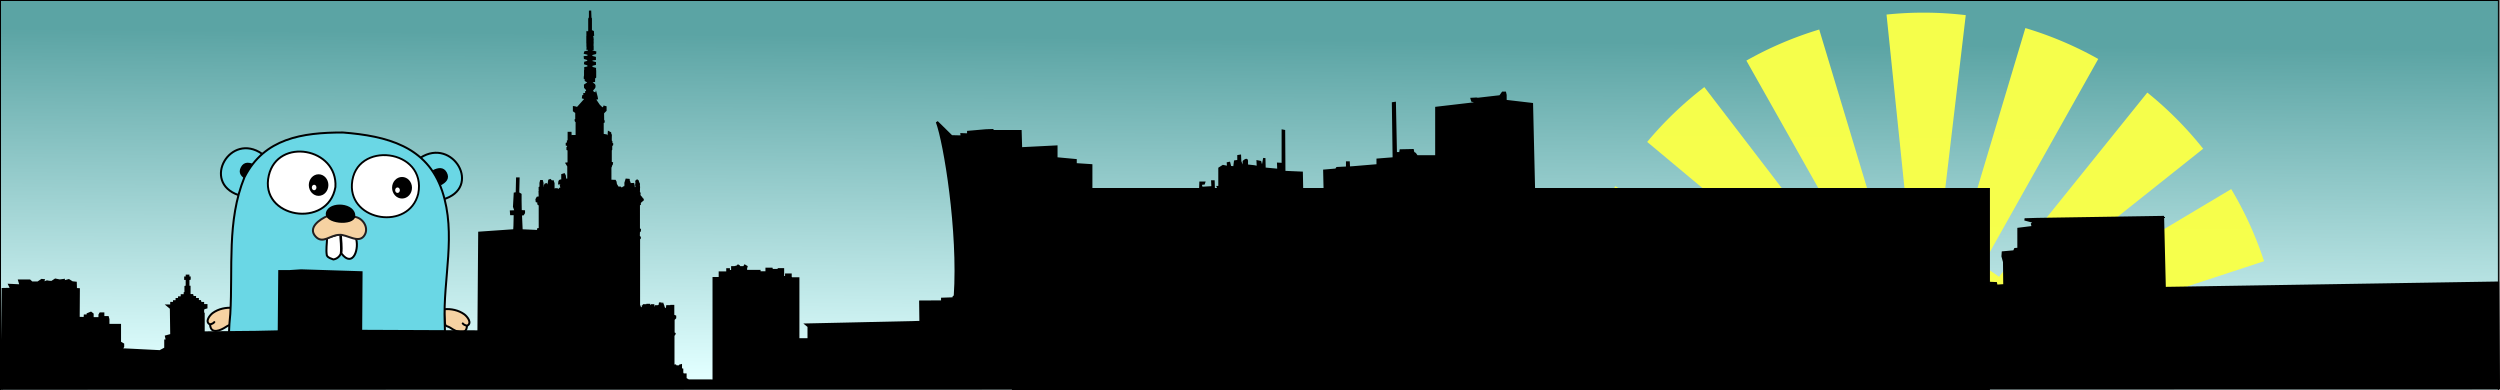 <?xml version="1.0" encoding="UTF-8" standalone="no"?>
<!-- Generator: Adobe Illustrator 15.0.0, SVG Export Plug-In . SVG Version: 6.00 Build 0)  -->

<svg
   xmlns:dc="http://purl.org/dc/elements/1.1/"
   xmlns:cc="http://creativecommons.org/ns#"
   xmlns:rdf="http://www.w3.org/1999/02/22-rdf-syntax-ns#"
   xmlns:svg="http://www.w3.org/2000/svg"
   xmlns="http://www.w3.org/2000/svg"
   xmlns:xlink="http://www.w3.org/1999/xlink"
   xmlns:sodipodi="http://sodipodi.sourceforge.net/DTD/sodipodi-0.dtd"
   xmlns:inkscape="http://www.inkscape.org/namespaces/inkscape"
   version="1.1"
   id="レイヤー_1"
   x="0px"
   y="0px"
   width="960.421"
   height="150"
   viewBox="0 0 960.421 150"
   enable-background="new 0 0 401.98 559.472"
   xml:space="preserve"
   inkscape:version="0.91pre3 r13670"
   sodipodi:docname="golang-warsaw.svg"><rect x="0" y="0" width="960.421" height="150" fill="#808080" stroke="none"/><defs
   id="defs59"><linearGradient
     id="linearGradient4141"><stop
       style="stop-color:#e1ffff;stop-opacity:1;"
       offset="0"
       id="stop4143" /><stop
       style="stop-color:#5ba4a4;stop-opacity:1;"
       offset="1"
       id="stop4145" /></linearGradient><linearGradient
     id="linearGradient4105"><stop
       style="stop-color:#f6ff4a;stop-opacity:1;"
       offset="0"
       id="stop4107" /><stop
       style="stop-color:#ffff00;stop-opacity:1;"
       offset="1"
       id="stop4109" /></linearGradient><linearGradient
     inkscape:collect="always"
     xlink:href="#linearGradient4105"
     id="linearGradient4119"
     x1="412.993"
     y1="-1100.293"
     x2="732.467"
     y2="-1100.293"
     gradientUnits="userSpaceOnUse" /><linearGradient
     inkscape:collect="always"
     xlink:href="#linearGradient4105"
     id="linearGradient4121"
     gradientUnits="userSpaceOnUse"
     x1="412.993"
     y1="-1100.293"
     x2="732.467"
     y2="-1100.293" /><linearGradient
     inkscape:collect="always"
     xlink:href="#linearGradient4105"
     id="linearGradient4123"
     gradientUnits="userSpaceOnUse"
     x1="412.993"
     y1="-1100.293"
     x2="732.467"
     y2="-1100.293" /><linearGradient
     inkscape:collect="always"
     xlink:href="#linearGradient4105"
     id="linearGradient4125"
     gradientUnits="userSpaceOnUse"
     x1="412.993"
     y1="-1100.293"
     x2="732.467"
     y2="-1100.293" /><linearGradient
     inkscape:collect="always"
     xlink:href="#linearGradient4105"
     id="linearGradient4127"
     gradientUnits="userSpaceOnUse"
     x1="412.993"
     y1="-1100.293"
     x2="732.467"
     y2="-1100.293" /><linearGradient
     inkscape:collect="always"
     xlink:href="#linearGradient4105"
     id="linearGradient4129"
     gradientUnits="userSpaceOnUse"
     x1="412.993"
     y1="-1100.293"
     x2="732.467"
     y2="-1100.293" /><linearGradient
     inkscape:collect="always"
     xlink:href="#linearGradient4105"
     id="linearGradient4131"
     gradientUnits="userSpaceOnUse"
     x1="412.993"
     y1="-1100.293"
     x2="732.467"
     y2="-1100.293" /><linearGradient
     inkscape:collect="always"
     xlink:href="#linearGradient4105"
     id="linearGradient4133"
     gradientUnits="userSpaceOnUse"
     x1="412.993"
     y1="-1100.293"
     x2="732.467"
     y2="-1100.293" /><linearGradient
     inkscape:collect="always"
     xlink:href="#linearGradient4105"
     id="linearGradient4135"
     gradientUnits="userSpaceOnUse"
     x1="412.993"
     y1="-1100.293"
     x2="732.467"
     y2="-1100.293" /><linearGradient
     inkscape:collect="always"
     xlink:href="#linearGradient4105"
     id="linearGradient4137"
     gradientUnits="userSpaceOnUse"
     x1="412.993"
     y1="-1100.293"
     x2="732.467"
     y2="-1100.293" /><linearGradient
     inkscape:collect="always"
     xlink:href="#linearGradient4105"
     id="linearGradient4139"
     gradientUnits="userSpaceOnUse"
     x1="412.993"
     y1="-1100.293"
     x2="732.467"
     y2="-1100.293" /><linearGradient
     inkscape:collect="always"
     xlink:href="#linearGradient4141"
     id="linearGradient4147"
     x1="442.45"
     y1="-1042.892"
     x2="443.607"
     y2="-1173.643"
     gradientUnits="userSpaceOnUse" /></defs><sodipodi:namedview
   pagecolor="#ffffff"
   bordercolor="#666666"
   borderopacity="1"
   objecttolerance="10"
   gridtolerance="10"
   guidetolerance="10"
   inkscape:pageopacity="0"
   inkscape:pageshadow="2"
   inkscape:window-width="1842"
   inkscape:window-height="1173"
   id="namedview57"
   showgrid="false"
   inkscape:zoom="1.193105"
   inkscape:cx="518.80516"
   inkscape:cy="75.262365"
   inkscape:window-x="-9"
   inkscape:window-y="101"
   inkscape:window-maximized="1"
   inkscape:current-layer="レイヤー_1"
   fit-margin-top="0"
   fit-margin-left="0"
   fit-margin-right="0"
   fit-margin-bottom="0" />




















<g
   id="g4149"
   inkscape:export-filename="C:\Users\admin\projects\golang-warsaw\golang-warsaw.png"
   inkscape:export-xdpi="90"
   inkscape:export-ydpi="90"
   transform="translate(-6.612,1188.296)"><rect
     inkscape:export-ydpi="89.959999"
     inkscape:export-xdpi="89.959999"
     inkscape:export-filename="C:\Users\admin\projects\golang-warsaw\golang-warsaw.png"
     style="fill:url(#linearGradient4147);fill-opacity:1;fill-rule:evenodd;stroke:#000000;stroke-width:0.387px;stroke-linecap:butt;stroke-linejoin:miter;stroke-opacity:1"
     id="rect3040"
     width="959.613"
     height="149.613"
     x="6.806"
     y="-1188.103" /><g
     style="fill:url(#linearGradient4119);fill-opacity:1"
     transform="matrix(0.864,0,0,0.864,250.214,-163.477)"
     id="g4093"><path
       sodipodi:start="4.6093856"
       sodipodi:end="4.830221"
       sodipodi:cx="368.40225"
       sodipodi:cy="439.36499"
       transform="matrix(0.634,0,0,0.634,339.746,-1299.205)"
       inkscape:transform-center-y="-424.61011"
       inkscape:transform-center-x="-8.6351025"
       d="m 342.476,188.557 a 252.144,252.144 0 0 1 55.568,0.412 l -29.642,250.396 z"
       sodipodi:type="arc"
       style="opacity:0.99;fill:url(#linearGradient4121);fill-opacity:1"
       sodipodi:ry="252.14417"
       sodipodi:rx="252.14417"
       id="path4340" /><path
       sodipodi:start="4.6093856"
       sodipodi:end="4.830221"
       sodipodi:cx="368.40225"
       sodipodi:cy="439.36499"
       transform="matrix(0.585,0.243,-0.243,0.585,464.08,-1367.186)"
       inkscape:transform-center-y="-405.97587"
       inkscape:transform-center-x="-209.77198"
       d="m 342.476,188.557 a 252.144,252.144 0 0 1 55.568,0.412 l -29.642,250.396 z"
       sodipodi:type="arc"
       style="opacity:0.99;fill:url(#linearGradient4123);fill-opacity:1"
       sodipodi:ry="252.14417"
       sodipodi:rx="252.14417"
       id="path4354" /><path
       sodipodi:start="4.6093856"
       sodipodi:end="4.830221"
       sodipodi:cx="368.40225"
       sodipodi:cy="439.36499"
       transform="matrix(0.45,0.446,-0.446,0.45,602.82,-1382.562)"
       inkscape:transform-center-y="-329.30415"
       inkscape:transform-center-x="-333.71543"
       d="m 342.476,188.557 a 252.144,252.144 0 0 1 55.568,0.412 l -29.642,250.396 z"
       sodipodi:type="arc"
       style="opacity:0.99;fill:url(#linearGradient4125);fill-opacity:1"
       sodipodi:ry="252.14417"
       sodipodi:rx="252.14417"
       id="path4356" /><path
       sodipodi:start="4.6093856"
       sodipodi:end="4.830221"
       sodipodi:cx="368.40225"
       sodipodi:cy="439.36499"
       transform="matrix(0.267,0.575,-0.575,0.267,727.122,-1349.321)"
       inkscape:transform-center-y="-215.22393"
       inkscape:transform-center-x="-404.50456"
       d="m 342.476,188.557 a 252.144,252.144 0 0 1 55.568,0.412 l -29.642,250.396 z"
       sodipodi:type="arc"
       style="opacity:0.99;fill:url(#linearGradient4127);fill-opacity:1"
       sodipodi:ry="252.14417"
       sodipodi:rx="252.14417"
       id="path4358" /><path
       sodipodi:start="4.6093856"
       sodipodi:end="4.830221"
       sodipodi:cx="368.40225"
       sodipodi:cy="439.36499"
       transform="matrix(0.076,0.629,-0.629,0.076,821.019,-1285.553)"
       inkscape:transform-center-y="-91.722105"
       inkscape:transform-center-x="-424.89427"
       d="m 342.476,188.557 a 252.144,252.144 0 0 1 55.568,0.412 l -29.642,250.396 z"
       sodipodi:type="arc"
       style="opacity:0.99;fill:url(#linearGradient4129);fill-opacity:1"
       sodipodi:ry="252.14417"
       sodipodi:rx="252.14417"
       id="path4360" /><path
       sodipodi:start="4.6093856"
       sodipodi:end="4.830221"
       sodipodi:cx="368.40225"
       sodipodi:cy="439.36499"
       transform="matrix(0.065,-0.63,0.63,0.065,272.066,-816.737)"
       inkscape:transform-center-y="-94.548388"
       inkscape:transform-center-x="424.368"
       d="m 342.476,188.557 a 252.144,252.144 0 0 1 55.568,0.412 l -29.642,250.396 z"
       sodipodi:type="arc"
       style="opacity:0.99;fill:url(#linearGradient4131);fill-opacity:1"
       sodipodi:ry="252.14417"
       sodipodi:rx="252.14417"
       id="path4362" /><path
       sodipodi:start="4.6093856"
       sodipodi:end="4.830221"
       sodipodi:cx="368.40225"
       sodipodi:cy="439.36499"
       transform="matrix(0.263,-0.576,0.576,0.263,222.767,-923.763)"
       inkscape:transform-center-y="-222.63317"
       inkscape:transform-center-x="401.37977"
       d="m 342.476,188.557 a 252.144,252.144 0 0 1 55.568,0.412 l -29.642,250.396 z"
       sodipodi:type="arc"
       style="opacity:0.99;fill:url(#linearGradient4133);fill-opacity:1"
       sodipodi:ry="252.14417"
       sodipodi:rx="252.14417"
       id="path4364" /><path
       sodipodi:start="4.6093856"
       sodipodi:end="4.830221"
       sodipodi:cx="368.40225"
       sodipodi:cy="439.36499"
       transform="matrix(0.454,-0.442,0.442,0.454,211.632,-1057.257)"
       inkscape:transform-center-y="-338.74962"
       inkscape:transform-center-x="324.05481"
       d="m 342.476,188.557 a 252.144,252.144 0 0 1 55.568,0.412 l -29.642,250.396 z"
       sodipodi:type="arc"
       style="opacity:0.99;fill:url(#linearGradient4135);fill-opacity:1"
       sodipodi:ry="252.14417"
       sodipodi:rx="252.14417"
       id="path4366" /><path
       sodipodi:start="4.6093856"
       sodipodi:end="4.830221"
       sodipodi:cx="368.40225"
       sodipodi:cy="439.36499"
       transform="matrix(0.581,-0.253,0.253,0.581,247.877,-1182.093)"
       inkscape:transform-center-y="-407.40003"
       inkscape:transform-center-x="206.72015"
       d="m 342.476,188.557 a 252.144,252.144 0 0 1 55.568,0.412 l -29.642,250.396 z"
       sodipodi:type="arc"
       style="opacity:0.99;fill:url(#linearGradient4137);fill-opacity:1"
       sodipodi:ry="252.14417"
       sodipodi:rx="252.14417"
       id="path4368" /><path
       sodipodi:start="1.8229213"
       sodipodi:end="4.9591223"
       sodipodi:cx="368.40225"
       sodipodi:cy="439.36499"
       transform="matrix(0.055,0.206,-0.206,0.055,644.615,-1120.295)"
       inkscape:transform-center-y="-69.258542"
       inkscape:transform-center-x="-142.87199"
       d="M 305.502,683.537 A 252.144,252.144 0 0 1 124.061,377.123 252.144,252.144 0 0 1 429.985,194.857 l -61.583,244.508 z"
       sodipodi:type="arc"
       style="opacity:0.99;fill:url(#linearGradient4139);fill-opacity:1"
       sodipodi:ry="252.14417"
       sodipodi:rx="252.14417"
       id="path4370" /></g><path
     inkscape:export-ydpi="89.959999"
     inkscape:export-xdpi="89.959999"
     inkscape:export-filename="C:\Users\admin\projects\golang-warsaw\golang-warsaw.png"
     id="path3"
     d="m 186.003,-1063.124 c -0.197,4.071 -4.264,2.187 -6.106,0.915 -1.748,-1.208 -2.26,-0.204 -2.413,-2.588 -0.101,-1.567 -0.281,-3.134 -0.192,-4.708 2.644,-0.24 5.519,0.39 7.687,1.965 1.116,0.811 3.21,3.401 1.024,4.417"
     inkscape:connector-curvature="0"
     style="clip-rule:evenodd;fill:#f6d2a2;fill-rule:evenodd;stroke:#000000;stroke-width:0.775;stroke-linecap:round" /><path
     inkscape:export-ydpi="89.959999"
     inkscape:export-xdpi="89.959999"
     inkscape:export-filename="C:\Users\admin\projects\golang-warsaw\golang-warsaw.png"
     id="path5"
     d="m 186.003,-1063.124 c -0.592,-0.22 -1.219,-0.377 -1.621,-0.912"
     inkscape:connector-curvature="0"
     style="clip-rule:evenodd;fill:#c6b198;fill-rule:evenodd;stroke:#000000;stroke-width:0.775;stroke-linecap:round" /><path
     inkscape:export-ydpi="89.959999"
     inkscape:export-xdpi="89.959999"
     inkscape:export-filename="C:\Users\admin\projects\golang-warsaw\golang-warsaw.png"
     id="path7"
     d="m 176.606,-1111.617 c 15.583,-4.382 3.996,-24.206 -8.518,-16.052 l 8.518,16.052 z"
     inkscape:connector-curvature="0"
     style="clip-rule:evenodd;fill:#6ad7e5;fill-rule:evenodd;stroke:#000000;stroke-width:0.775;stroke-linecap:round" /><path
     inkscape:export-ydpi="89.959999"
     inkscape:export-xdpi="89.959999"
     inkscape:export-filename="C:\Users\admin\projects\golang-warsaw\golang-warsaw.png"
     id="path9"
     d="m 107.371,-1129.156 c -12.334,-8.664 -23.48,10.883 -9.146,15.801 l 9.146,-15.801 z"
     inkscape:connector-curvature="0"
     style="clip-rule:evenodd;fill:#6ad7e5;fill-rule:evenodd;stroke:#000000;stroke-width:0.775;stroke-linecap:round" /><path
     inkscape:export-ydpi="89.959999"
     inkscape:export-xdpi="89.959999"
     inkscape:export-filename="C:\Users\admin\projects\golang-warsaw\golang-warsaw.png"
     id="path19"
     d="m 175.955,-1117.092 c 2.056,-1.087 3.564,-2.564 2.307,-4.942 -1.164,-2.201 -3.327,-1.962 -5.383,-0.875 l 3.077,5.817 z"
     inkscape:connector-curvature="0"
     style="clip-rule:evenodd;fill-rule:evenodd" /><path
     inkscape:export-ydpi="89.959999"
     inkscape:export-xdpi="89.959999"
     inkscape:export-filename="C:\Users\admin\projects\golang-warsaw\golang-warsaw.png"
     id="path21"
     d="m 101.473,-1119.159 c -2.056,-1.087 -3.564,-2.564 -2.307,-4.942 1.164,-2.201 3.327,-1.962 5.383,-0.875 l -3.077,5.817 z"
     inkscape:connector-curvature="0"
     style="clip-rule:evenodd;fill-rule:evenodd" /><path
     inkscape:export-ydpi="89.959999"
     inkscape:export-xdpi="89.959999"
     inkscape:export-filename="C:\Users\admin\projects\golang-warsaw\golang-warsaw.png"
     id="path23"
     d="m 87.322,-1063.641 c 0.197,4.071 4.264,2.187 6.106,0.915 1.748,-1.208 2.26,-0.204 2.413,-2.588 0.101,-1.567 0.281,-3.134 0.192,-4.708 -2.644,-0.24 -5.519,0.39 -7.687,1.965 -1.116,0.811 -3.21,3.401 -1.024,4.417"
     inkscape:connector-curvature="0"
     style="clip-rule:evenodd;fill:#f6d2a2;fill-rule:evenodd;stroke:#000000;stroke-width:0.775;stroke-linecap:round" /><path
     inkscape:export-ydpi="89.959999"
     inkscape:export-xdpi="89.959999"
     inkscape:export-filename="C:\Users\admin\projects\golang-warsaw\golang-warsaw.png"
     id="path25"
     d="m 87.322,-1063.641 c 0.592,-0.22 1.219,-0.377 1.621,-0.912"
     inkscape:connector-curvature="0"
     style="clip-rule:evenodd;fill:#c6b198;fill-rule:evenodd;stroke:#000000;stroke-width:0.775;stroke-linecap:round" /><g
     inkscape:export-ydpi="89.959999"
     inkscape:export-xdpi="89.959999"
     inkscape:export-filename="C:\Users\admin\projects\golang-warsaw\golang-warsaw.png"
     transform="matrix(-0.258,0,0,0.258,188.751,-1140.782)"
     id="g27">
	<path
   id="path29"
   d="m 195.512,13.124 c 60.365,0 116.953,8.633 146.452,66.629 26.478,65.006 17.062,135.104 21.1,203.806 4.141,38.663 2.022,72.89 -4.827,102.555 -47.407,0.869 -166.148,6.931 -312.986,-33.575 C 43.398,335.114 42.847,316.347 43.792,296.223 46.444,230.452 25.977,164.481 47.584,100.122 69.999,33.359 130.451,18.271 195.512,13.124"
   inkscape:connector-curvature="0"
   style="clip-rule:evenodd;fill:#6ad7e5;fill-rule:evenodd;stroke:#000000;stroke-width:3;stroke-linecap:round"
   sodipodi:nodetypes="cccccccc" />
</g><path
     inkscape:export-ydpi="89.959999"
     inkscape:export-xdpi="89.959999"
     inkscape:export-filename="C:\Users\admin\projects\golang-warsaw\golang-warsaw.png"
     id="path31"
     d="m 135.47,-1116.448 c -2.801,16.282 -29.416,11.977 -25.593,-4.444 3.428,-14.726 26.524,-10.65 25.593,4.444"
     inkscape:connector-curvature="0"
     style="clip-rule:evenodd;fill:#ffffff;fill-rule:evenodd;stroke:#000000;stroke-width:0.752;stroke-linecap:round" /><path
     inkscape:export-ydpi="89.959999"
     inkscape:export-xdpi="89.959999"
     inkscape:export-filename="C:\Users\admin\projects\golang-warsaw\golang-warsaw.png"
     id="path33"
     d="m 167.275,-1113.814 c -3.63,14.175 -26.325,10.546 -25.47,-3.673 1.025,-17.03 28.941,-13.744 25.47,3.673"
     inkscape:connector-curvature="0"
     style="clip-rule:evenodd;fill:#ffffff;fill-rule:evenodd;stroke:#000000;stroke-width:0.729;stroke-linecap:round" /><path
     inkscape:export-ydpi="89.959999"
     inkscape:export-xdpi="89.959999"
     inkscape:export-filename="C:\Users\admin\projects\golang-warsaw\golang-warsaw.png"
     id="path35"
     d="m 132.259,-1096.909 c -0.012,2.117 -0.481,4.493 -0.081,6.745 0.54,1.021 1.6,1.129 2.514,1.542 1.264,-0.198 2.326,-1.028 2.833,-2.21 0.324,-2.57 -0.121,-5.059 -0.203,-7.631 l -5.064,1.553 z"
     inkscape:connector-curvature="0"
     style="clip-rule:evenodd;fill:#ffffff;fill-rule:evenodd;stroke:#000000;stroke-width:0.775;stroke-linecap:round" /><g
     inkscape:export-ydpi="89.959999"
     inkscape:export-xdpi="89.959999"
     inkscape:export-filename="C:\Users\admin\projects\golang-warsaw\golang-warsaw.png"
     transform="matrix(-0.258,0,0,0.258,188.751,-1140.782)"
     id="g37">
	<path
   style="fill-rule:evenodd"
   d="m 122.153,95.404 c 0,8.871 -6.639,16.062 -14.829,16.062 -8.19,0 -14.829,-7.191 -14.829,-16.062 0,-8.871 6.639,-16.062 14.829,-16.062 8.19,0 14.829,7.191 14.829,16.062 z"
   id="ellipse39"
   inkscape:connector-curvature="0" />
	<path
   style="fill:#ffffff;fill-rule:evenodd"
   d="m 117.565,99.029 c 0,2.254 -1.565,4.082 -3.496,4.082 -1.931,0 -3.496,-1.828 -3.496,-4.082 0,-2.254 1.565,-4.082 3.496,-4.082 1.931,0 3.496,1.828 3.496,4.082 z"
   id="ellipse41"
   inkscape:connector-curvature="0" />
</g><g
     inkscape:export-ydpi="89.959999"
     inkscape:export-xdpi="89.959999"
     inkscape:export-filename="C:\Users\admin\projects\golang-warsaw\golang-warsaw.png"
     transform="matrix(-0.258,0,0,0.258,188.751,-1140.782)"
     id="g43">
	<path
   style="fill-rule:evenodd"
   d="m 246.153,91.404 c 0,8.871 -6.529,16.062 -14.582,16.062 -8.053,0 -14.582,-7.191 -14.582,-16.062 0,-8.871 6.529,-16.062 14.582,-16.062 8.053,0 14.582,7.191 14.582,16.062 z"
   id="ellipse45"
   inkscape:connector-curvature="0" />
	<path
   style="fill:#ffffff;fill-rule:evenodd"
   d="m 241.642,95.029 c 0,2.254 -1.539,4.082 -3.438,4.082 -1.899,0 -3.438,-1.828 -3.438,-4.082 0,-2.254 1.539,-4.082 3.438,-4.082 1.899,0 3.438,1.828 3.438,4.082 z"
   id="ellipse47"
   inkscape:connector-curvature="0" />
</g><path
     inkscape:export-ydpi="89.959999"
     inkscape:export-xdpi="89.959999"
     inkscape:export-filename="C:\Users\admin\projects\golang-warsaw\golang-warsaw.png"
     id="path49"
     d="m 143.211,-1097.14 c 1.672,4.052 -0.932,12.155 -5.469,6.179 0.324,-2.57 -0.121,-5.059 -0.203,-7.63 l 5.672,1.452 z"
     inkscape:connector-curvature="0"
     style="clip-rule:evenodd;fill:#ffffff;fill-rule:evenodd;stroke:#000000;stroke-width:0.775;stroke-linecap:round" /><g
     inkscape:export-ydpi="89.959999"
     inkscape:export-xdpi="89.959999"
     inkscape:export-filename="C:\Users\admin\projects\golang-warsaw\golang-warsaw.png"
     transform="matrix(-0.258,0,0,0.258,188.751,-1140.782)"
     id="g51">
	<path
   id="path53"
   d="m 178.431,138.673 c -12.059,1.028 -21.916,15.366 -15.646,26.709 8.303,15.024 26.836,-1.329 38.379,0.203 13.285,0.272 24.17,14.047 34.84,2.49 11.867,-12.854 -5.109,-25.373 -18.377,-30.97 l -39.196,1.568 z"
   inkscape:connector-curvature="0"
   style="clip-rule:evenodd;fill:#f6d2a2;fill-rule:evenodd;stroke:#231f20;stroke-width:3;stroke-linecap:round" />
	<path
   id="path55"
   d="m 176.913,138.045 c -0.893,-20.891 38.938,-23.503 43.642,-6.016 4.692,17.446 -41.681,21.498 -43.642,6.016 -1.565,-12.363 0,0 0,0 z"
   inkscape:connector-curvature="0"
   style="clip-rule:evenodd;fill-rule:evenodd" />
</g><path
     inkscape:export-ydpi="89.959999"
     inkscape:export-xdpi="89.959999"
     inkscape:export-filename="C:\Users\admin\projects\golang-warsaw\golang-warsaw.png"
     style="fill:#000000;fill-opacity:1;stroke:#000000;stroke-width:0.882;stroke-linecap:butt;stroke-linejoin:miter;stroke-miterlimit:4;stroke-dasharray:none;stroke-opacity:1"
     d="m 7.196,-1038.629 0.487,-38.595 3.064,-0.07 0.139,-0.279 -0.627,-1.253 4.317,0.209 -0.557,-1.88 3.969,0 0.836,0.766 2.368,0 1.462,-0.975 0.696,0.07 -0.279,0.836 0.696,0 0.905,-0.348 0.696,0.139 1.114,0.07 1.393,-0.905 1.671,0.348 1.532,-0.209 -0.07,0.627 2.019,-0.557 1.323,0.836 1.323,0.139 0.07,2.437 1.114,0.07 -0.07,11.002 2.368,0.07 0.07,-0.975 0.627,0 -0.07,1.044 0.627,0 -0.07,-1.602 1.184,-0.487 0.627,0.487 0,1.602 2.716,0 0,-1.323 0.298,-0.516 1.095,0 0,1.422 1.741,0 0.21,0.784 0,2.21 4.455,0 0,6.685 1.211,0.699 0,0.902 -0.651,1.127 1.319,0 13.509,0.683 2.089,-1.114 0,-2.994 0.627,0 -0.348,-1.602 2.019,-0.557 -0.139,-10.306 -1.184,-0.975 1.318,0 0,-0.999 1.083,0 0,-0.64 0.985,0 0,-0.837 0.936,0 0,-0.64 1.034,0 0,-0.837 1.132,0 0,-0.837 0.3,-0.081 0,-2.332 0.479,-0.128 0,-2.974 -0.583,0 0,-0.443 0.591,0 0,-0.738 0.542,0 0,0.738 0.492,0 0,0.443 -0.484,0.13 0,2.972 0.435,0 0,2.511 0,0.689 1.083,0 0.198,0.738 0.836,0 0,0.788 1.083,0 0,0.788 0.886,0 0.191,0.714 0.941,0 0,0.813 1.28,0 0,0.886 -0.818,0.219 -0.466,0.466 0,1.924 -0.49,0.49 0.71,-0.41 0,6.911 20.121,-0.197 8.814,-0.197 0.197,-23.143 3.791,0 4.53,-0.295 23.192,0.739 -0.148,22.503 45.153,0.197 0.295,-37.914 13.442,-0.935 0.099,-1.822 0.101,-4.426 -1.393,0 -0.07,-0.975 1.81,-0.07 -0.627,-1.81 0.279,-5.014 0.766,-0.139 0.139,-5.64 0.487,0 -0.139,5.571 0.905,0.557 0,2.507 0.07,3.9 1.253,0.07 0,0.557 -0.348,0.557 -0.836,0.07 0.279,6.128 6.406,0.279 0,-0.696 0.627,-0.139 0,-9.192 -0.557,-0.487 0.139,-0.696 -0.766,-0.279 -0.07,-0.696 0.139,-0.209 0.209,-0.418 0.905,-0.139 -0.07,-2.089 0.418,-0.07 -0.383,-0.599 0,-0.96 0.32,-0.148 0,-1.674 0.19,-0.711 0.302,0 0.191,0.713 0,1.599 0.183,0.317 0.093,0.348 0.318,-0.183 0.075,-0.278 0.216,-0.058 0.1,-0.375 0,-0.386 0.226,-0.391 0.169,-0.046 0.053,0.197 0.085,0.317 0.257,-0.069 0.176,0 0,0.582 0,0.591 0.616,0 0,-0.345 -0.196,-0.053 0,-0.538 0.11,0.11 0,-0.332 0,-0.172 -0.147,-0.254 0.115,-0.2 0.216,-1.319 0.32,-0.123 0.246,0.246 0.025,2.339 0.148,0.295 -0.049,0.369 0.246,0.049 0,-2.142 0.148,-0.64 0.246,-0.049 0.123,0.419 0.123,0.271 0,1.994 0.148,0.591 -0.025,0.64 0.197,0.172 0.025,0.345 0.172,0.049 0.123,-0.123 -0.025,-1.034 0.222,-0.295 0.443,0 0.074,0.517 0.049,0.394 -0.074,0.295 0.098,0.246 0.419,-0.099 0.074,-0.714 0.099,-0.443 0.542,-0.049 0,-0.345 0.394,-0.074 0.295,0.123 0.246,0.591 0.099,-0.837 -0.542,-0.492 -0.148,-0.591 0.345,-0.443 -0.394,-0.443 -0.591,0.049 0.049,-0.591 c 0,0 0.148,-0.443 0.345,-0.443 0.197,0 0.788,0 0.788,0 l 0,-2.167 0.64,-0.197 0.246,0.492 0.099,0.788 0.148,0.936 0.542,-0.197 0.64,0.049 0,-5.266 -0.595,-0.975 0.696,-0.105 0,-5.257 -0.418,-0.174 0,-0.522 0.244,-0.07 0,-1.044 -0.522,-0.105 0,-0.383 0.383,-0.174 0.139,-0.105 -0.07,-0.627 0.279,-0.139 0,-3.064 0.627,0 0.104,2.925 0.348,0.035 -0.07,-1.01 0.174,-0.383 0.244,-0.348 0.279,0 0.383,0.696 0.035,0.975 0.418,0.035 -0.07,-1.706 0.592,0 0,-5.571 -0.313,-0.278 -0.07,-0.313 0.244,-0.174 0,-2.785 -0.905,-0.662 0,-1.288 0.453,0.07 0.209,0.139 0.766,0 2.89,-3.238 -0.104,-0.522 -0.731,-0.209 0.07,-0.522 0.487,-0.07 -0.035,-0.696 0.696,0 0,-0.766 0.418,0 -0.104,-1.044 -0.731,-0.801 -0.035,-0.836 1.253,-0.836 -0.07,-0.557 -0.801,-0.418 -0.104,-0.07 -0.07,-0.905 -0.279,-0.035 0,-0.348 0.104,-0.522 0,-1.671 1.149,0 0,-0.522 -1.079,-0.244 0,-0.453 1.219,-0.244 0,-1.114 -1.288,-0.418 0.035,-0.313 1.189,-0.319 0,-1.004 -1.294,-0.418 -0.035,-0.348 1.428,-0.139 0,-1.149 -1.358,-0.348 0.07,-0.244 1.462,-0.313 0,-1.114 -0.557,0.035 0.035,-0.87 0.557,0 0,-0.313 -0.627,0 0,-0.836 0.627,0 -0.035,-0.244 -0.627,-0.139 0,-0.801 0.662,0 0,-0.209 -0.662,-0.209 0,-0.905 0.348,-0.139 0.035,-0.209 0.313,-0.035 0,-0.383 -0.662,0 0,-0.975 0.696,0.035 0,-5.188 0.272,-0.471 0.006,-2.732 0.104,2.785 0.174,0.313 0,4.7 0.766,0.348 0.07,1.184 -0.766,0.209 0,0.174 0.453,0.313 0.07,0.313 0.07,0.662 -0.522,0.104 0,0.348 0.487,-0.035 0.035,0.801 -0.487,0.07 0.07,0.348 0.383,0.105 0,0.662 -0.522,0.035 0,0.313 0.557,0.174 0,0.801 -0.453,0 0,0.905 1.462,0.392 -0.035,0.305 -1.467,0.393 0,1.034 1.358,0.364 0,0.472 -1.319,0.174 0,0.975 1.348,0.361 0,0.405 -1.359,0.364 0,1.098 1.389,0.372 0,0.324 -1.412,0.105 0,0.592 1.462,0 0,2.159 -0.418,0.313 0,1.184 -1.01,0.139 0,0.557 1.044,0.801 0.139,0.383 -0.035,0.453 -0.139,0.279 -0.383,0.453 -0.313,0.174 -0.035,0.836 0.487,0.453 0.07,0.418 0,0.244 0.453,-0.418 0.209,0.174 -0.035,0.836 0.07,0.453 0.244,-0.94 0.209,0.801 0.104,0.592 -0.487,0.07 -0.244,0.279 0.174,0.348 1.393,2.054 0.801,0.766 0.453,0.348 0.627,-0.07 0.174,-0.522 0.44,0.118 0,1.205 -0.847,0.847 -0.115,0.233 0.035,2.751 0.209,0.313 -0.035,0.279 -0.279,0.07 -0.07,0.139 0,5.188 0.182,0.678 0.236,-0.017 0.07,0.94 0.418,0.209 -0.035,-2.054 0.557,0.105 0.278,0.557 0.139,0.627 0.348,0.104 0.139,-1.079 0.104,-1.393 0.453,0.244 0.035,0.348 0.209,0.418 -0.035,1.254 0,0.975 0.244,0.313 0,0.627 0.313,0.279 -0.035,0.244 -0.348,0.279 0,1.532 -0.173,0.299 0,4.854 0.457,0.122 -0.074,0.435 -0.209,0.07 -0.07,0.453 -0.07,0.348 -0.174,0.244 0,5.258 1.776,0.035 0.209,0.383 0.139,0.94 0.696,1.114 0.313,0.209 0.627,-0.07 0.487,0.383 0.383,-0.035 0.522,-0.418 0.487,0 0.244,-0.766 -0.035,-0.975 0.244,-0.766 0.139,-0.453 0.801,0.07 0.035,0.453 0.279,0.522 0.035,0.766 -0.035,0.627 0.07,0.661 0.522,-0.07 0.035,-1.323 0.836,-0.035 0.139,0.627 0,0.313 0.104,0.487 0.313,0.313 0.313,0.244 0.383,-0.244 -0.104,-0.453 0.313,-0.522 c 0,0 -0.418,-0.279 -0.313,-0.522 0.104,-0.244 0.139,-0.905 0.139,-0.905 l -0.07,-0.418 0.279,-0.244 0.209,0.139 0.174,0.592 0.279,0.557 -0.035,0.557 0.07,0.661 -0.035,0.453 0,0.766 -0.07,0.453 0.209,0.453 0.104,0.348 -0.104,0.313 0.244,0.731 0.522,0.487 0.244,0.487 0.244,0.139 0.07,0.209 -1.149,1.01 0.013,0.645 -0.345,0.148 0,9.306 0.394,0.394 -0.049,0.443 -0.345,0.295 -0.049,1.773 0.394,0.443 0,0.246 -0.295,0.295 0,25.408 0.443,1.133 0.443,0.148 0.591,0.591 0.049,-1.329 0.492,0 -0.049,-0.394 0.492,0 0.049,1.723 0.295,0.099 -0.049,-1.083 0.295,0.197 0.246,0 0,-1.083 0.64,0 0.148,0.985 0.148,0.837 0.295,-0.788 0.099,0.246 0.098,0.591 0.295,-1.723 0.492,0 0.197,1.379 0.64,0.197 0.197,-1.182 0.591,0 0.788,-0.197 0.148,-0.886 0.295,0 0.246,0.788 0.197,-0.049 0.295,-0.394 0.197,0.492 0.148,0.542 0.099,0.345 0.689,0.542 0.099,0.345 0.345,-0.049 0.197,-1.526 0.837,0 0.197,0.689 0.246,0.148 0.148,0.591 0.246,-0.295 -0.049,-1.231 0.64,0 0,3.693 0.739,0.295 0,0.542 -0.616,0.615 0,5.293 0.369,0.197 -0.068,0.254 -0.356,0.356 0,12.931 0.424,-0.099 0,-1.133 0.345,-0.049 0.197,0.345 0.985,0 0,0.886 0.334,-0.089 0.306,-1.142 0.301,-0.081 0,1.459 0.492,0.132 0,1.296 0.362,0.627 0.471,0 0.443,0 0,1.638 0.788,0.455 -0.126,0.218 10.17,0.016 0,-39.342 2.363,0 0,-2.167 2.905,0 0,-1.231 0.542,0 0,0.689 1.329,0 0,-1.477 0.837,0 0.692,-0.185 0.404,-0.108 0.314,-0.314 0.327,0.189 0.239,0.415 1.716,0 0.331,-0.574 0.581,0.336 -0.171,0.637 0,0.738 0.243,0.295 4.924,0 0,0.542 2.757,0 0,-1.379 1.92,0 0.13,0.484 2.234,0 0.316,-0.316 1.703,0 0,0.57 0,2.462 1.231,0 0,-0.985 1.674,0 0,1.034 0.394,0.443 2.561,0 0,23.389 3.988,0 0,-4.973 -0.837,-0.689 13.442,-0.295 30.381,-0.689 -0.099,-7.829 8.42,-0.049 0,-1.034 4.333,-0.148 0.099,-0.591 0.443,-0.295 c 1.674,-24.768 -3.89,-58.94 -6.893,-66.917 l 5.613,5.515 3.939,0.099 -0.099,-0.886 2.56,0.099 0,-0.985 6.697,-0.591 2.659,-0.099 0.295,0.394 10.439,0 0.197,6.598 13.59,-0.689 0,4.53 7.386,0.689 0,1.576 6.007,0.394 0,19.597 36.733,-1.477 -0.394,-5.613 1.674,-0.099 0,-1.28 -1.576,-0.197 -0.099,-0.788 0.394,-0.295 5.121,-0.492 0.099,-2.659 1.379,0 -0.099,0.295 -1.083,0.099 0,1.182 0.591,0.394 3.447,-0.197 0.394,-0.197 -0.099,-2.068 0.492,0 0.099,3.151 1.871,-0.295 -0.295,-0.689 0.591,0 0,-7.189 1.379,-0.886 1.97,0.394 -0.099,-1.477 0.492,-0.099 0.394,1.576 1.576,0.099 0.295,-2.265 0.689,-0.098 0.591,0.394 0,-2.364 0.591,-0.099 0.099,2.167 0.394,0.985 0,1.182 0.985,-0.985 0,-1.182 c 0,0 1.182,-1.083 1.182,-0.295 0,0.788 0,1.871 0,1.871 l 2.757,0.295 1.477,0.295 -0.099,-2.167 0.985,0.197 0.295,1.182 0.788,0 0.492,-2.659 0.099,4.038 5.318,0.492 -0.099,-2.364 1.773,0.099 0,-12.802 0.492,0.098 0.099,15.757 6.697,0.295 0.295,15.264 8.765,1.28 -0.394,-17.332 4.53,-0.394 0.394,-0.591 3.841,-0.197 0,-1.97 0.591,0 0.099,1.97 1.576,-0.099 9.454,-0.788 0,-2.167 6.204,-0.492 -0.295,-21.173 0.689,-0.099 0.394,19.302 1.674,0 0.197,-1.083 4.629,-0.099 0.197,0.985 0.689,0.394 0.689,0.985 7.484,0 0,-18.613 15.166,-1.773 -0.197,-0.689 -1.182,-0.295 -0.197,-0.689 1.773,-0.099 0.591,0.099 8.568,-0.985 0.985,-1.379 0.886,0 0.197,0.886 0,2.265 10.143,1.182 1.871,79.374 1.28,0.689 0.985,0 1.182,-0.591 0.886,-0.394 1.182,-0.591 2.56,-0.197 20.188,-10.537 0.788,-6.894 -0.492,-19.203 -0.591,-0.295 0.591,-0.492 0.394,-0.886 0.689,-0.591 0,-2.068 17.529,-0.985 2.757,0.591 1.576,-0.099 0.099,0.591 -0.394,0.788 0.394,11.227 4.333,0.295 0.099,0.788 0.295,1.28 -0.492,1.182 0.591,18.514 9.356,4.924 34.763,-1.576 8.075,0 0.099,-3.545 1.576,-0.295 -0.197,-0.886 5.613,-0.295 0.295,-1.871 3.151,0 2.462,-0.689 0.492,-0.492 1.674,0 0.689,0.591 0.099,-1.083 3.742,-0.197 1.083,0.689 0.492,0.985 7.09,-0.099 0,1.97 1.674,0.295 2.265,1.182 5.318,-0.099 0,-2.364 8.765,0 -0.099,-1.477 1.28,-0.099 3.25,0.492 0.295,0.985 7.09,0.197 0.099,1.379 1.28,-0.394 0.099,-0.788 1.871,0 0.788,0.985 3.25,0 0,-1.182 2.167,0.098 0.197,0.985 3.053,-0.197 -0.099,-8.962 -0.591,-2.167 0.099,-1.477 4.333,-0.394 0.394,-0.886 1.28,-0.099 0,-7.681 5.515,-0.689 -0.295,-1.182 0.591,-0.394 1.379,-0.099 -4.824,-1.274 4.875,-0.139 48.265,-0.767 0.664,27.275 128.063,-2.06 0.328,40.863"
     id="path3856"
     inkscape:connector-curvature="0"
     sodipodi:nodetypes="ccccccccccccccccccccccccccccccccccccccccccccccccccccccccccccccccccccccccccccccccccccccccccccccccccccccccccccccccccccccccccccccccccccccccccccccccccccccccccccccccccccccccccccccccccccccccccccccccccccccccccccccccccccccccccccscccccccccccccccccccccccccccccccccccccccccccccccccccccccccccccccccccccccccccccccccccccccccccccccccccccccccccccccccccccccccccccccccccccccccccccccccccccccccccccccccccccccccccccccccccccccccccccccccccccccccccccccccccccccccccccccccccccccccccccccccccccccccccsccccccccccccccccccccccccccccccccccccccccccccccccccccccccccccccccccccccccccccccccccccccccccccccccccccccccccccccccccccccccccccccccccccccccccccccccccccccccccccccccccccccccccccccccccccccccccccccccccccccccccccccccccscccccccccccccccccccccccccccccccccccccccccccccccccccccccccccccccccccccccccccccccccccccccccccccccccccccccccccccccccccccccccccccccccccccc" /></g><flowRoot
   xml:space="preserve"
   id="flowRoot4187"
   style="font-style:normal;font-weight:normal;font-size:40px;line-height:125%;font-family:Sans;letter-spacing:0px;word-spacing:0px;fill:#000000;fill-opacity:1;stroke:none;stroke-width:1px;stroke-linecap:butt;stroke-linejoin:miter;stroke-opacity:1"
   transform="translate(-6.612,8.296)"><flowRegion
     id="flowRegion4189"><rect
       id="rect4191"
       width="199.48"
       height="42.746"
       x="389.739"
       y="-1084.977" /></flowRegion><flowPara
     id="flowPara4193" /></flowRoot><flowRoot
   xml:space="preserve"
   id="flowRoot4195"
   style="font-style:normal;font-weight:normal;font-size:28.39px;line-height:125%;font-family:Sans;letter-spacing:0px;word-spacing:0px;fill:#000000;fill-opacity:1;stroke:none"
   inkscape:export-filename="C:\Users\admin\projects\golang-warsaw\golang-warsaw.png"
   inkscape:export-xdpi="90"
   inkscape:export-ydpi="90"
   transform="matrix(1.45,0,0,1.45,-156.086,1617.06)"><flowRegion
     id="flowRegion4197"><rect
       id="rect4199"
       width="251.437"
       height="53.917"
       x="383.428"
       y="-1065.404" /></flowRegion><flowPara
     style="font-style:normal;font-variant:normal;font-weight:bold;font-stretch:normal;font-size:28.39px;font-family:'DejaVu Sans';-inkscape-font-specification:'DejaVu Sans Bold';fill:#ffffff;fill-opacity:1"
     id="flowPara4203">Golang</flowPara></flowRoot><flowRoot
   transform="matrix(1.45,0,0,1.45,-167.229,1650.515)"
   inkscape:export-ydpi="90"
   inkscape:export-xdpi="90"
   inkscape:export-filename="C:\Users\admin\projects\golang-warsaw\golang-warsaw.png"
   style="font-style:normal;font-weight:normal;font-size:28.39px;line-height:125%;font-family:Sans;letter-spacing:0px;word-spacing:0px;fill:#000000;fill-opacity:1;stroke:none"
   id="flowRoot3433"
   xml:space="preserve"><flowRegion
     id="flowRegion3435"><rect
       y="-1065.404"
       x="383.428"
       height="53.917"
       width="251.437"
       id="rect3437" /></flowRegion><flowPara
     style="font-style:normal;font-variant:normal;font-weight:bold;font-stretch:normal;font-size:28.39px;font-family:'DejaVu Sans';-inkscape-font-specification:'DejaVu Sans Bold';fill:#ffffff;fill-opacity:1"
     id="flowPara3439">Warsaw Warsaw</flowPara><flowPara
     id="flowPara3441"
     style="font-style:normal;font-variant:normal;font-weight:bold;font-stretch:normal;font-size:28.39px;font-family:'DejaVu Sans';-inkscape-font-specification:'DejaVu Sans Bold';fill:#ffffff;fill-opacity:1" /><flowPara
     id="flowPara3443"
     style="font-style:normal;font-variant:normal;font-weight:bold;font-stretch:normal;font-size:28.39px;font-family:'DejaVu Sans';-inkscape-font-specification:'DejaVu Sans Bold';fill:#ffffff;fill-opacity:1"> </flowPara><flowPara
     id="flowPara3445"
     style="font-style:normal;font-variant:normal;font-weight:bold;font-stretch:normal;font-size:28.39px;font-family:'DejaVu Sans';-inkscape-font-specification:'DejaVu Sans Bold';fill:#ffffff;fill-opacity:1">War</flowPara></flowRoot></svg>
